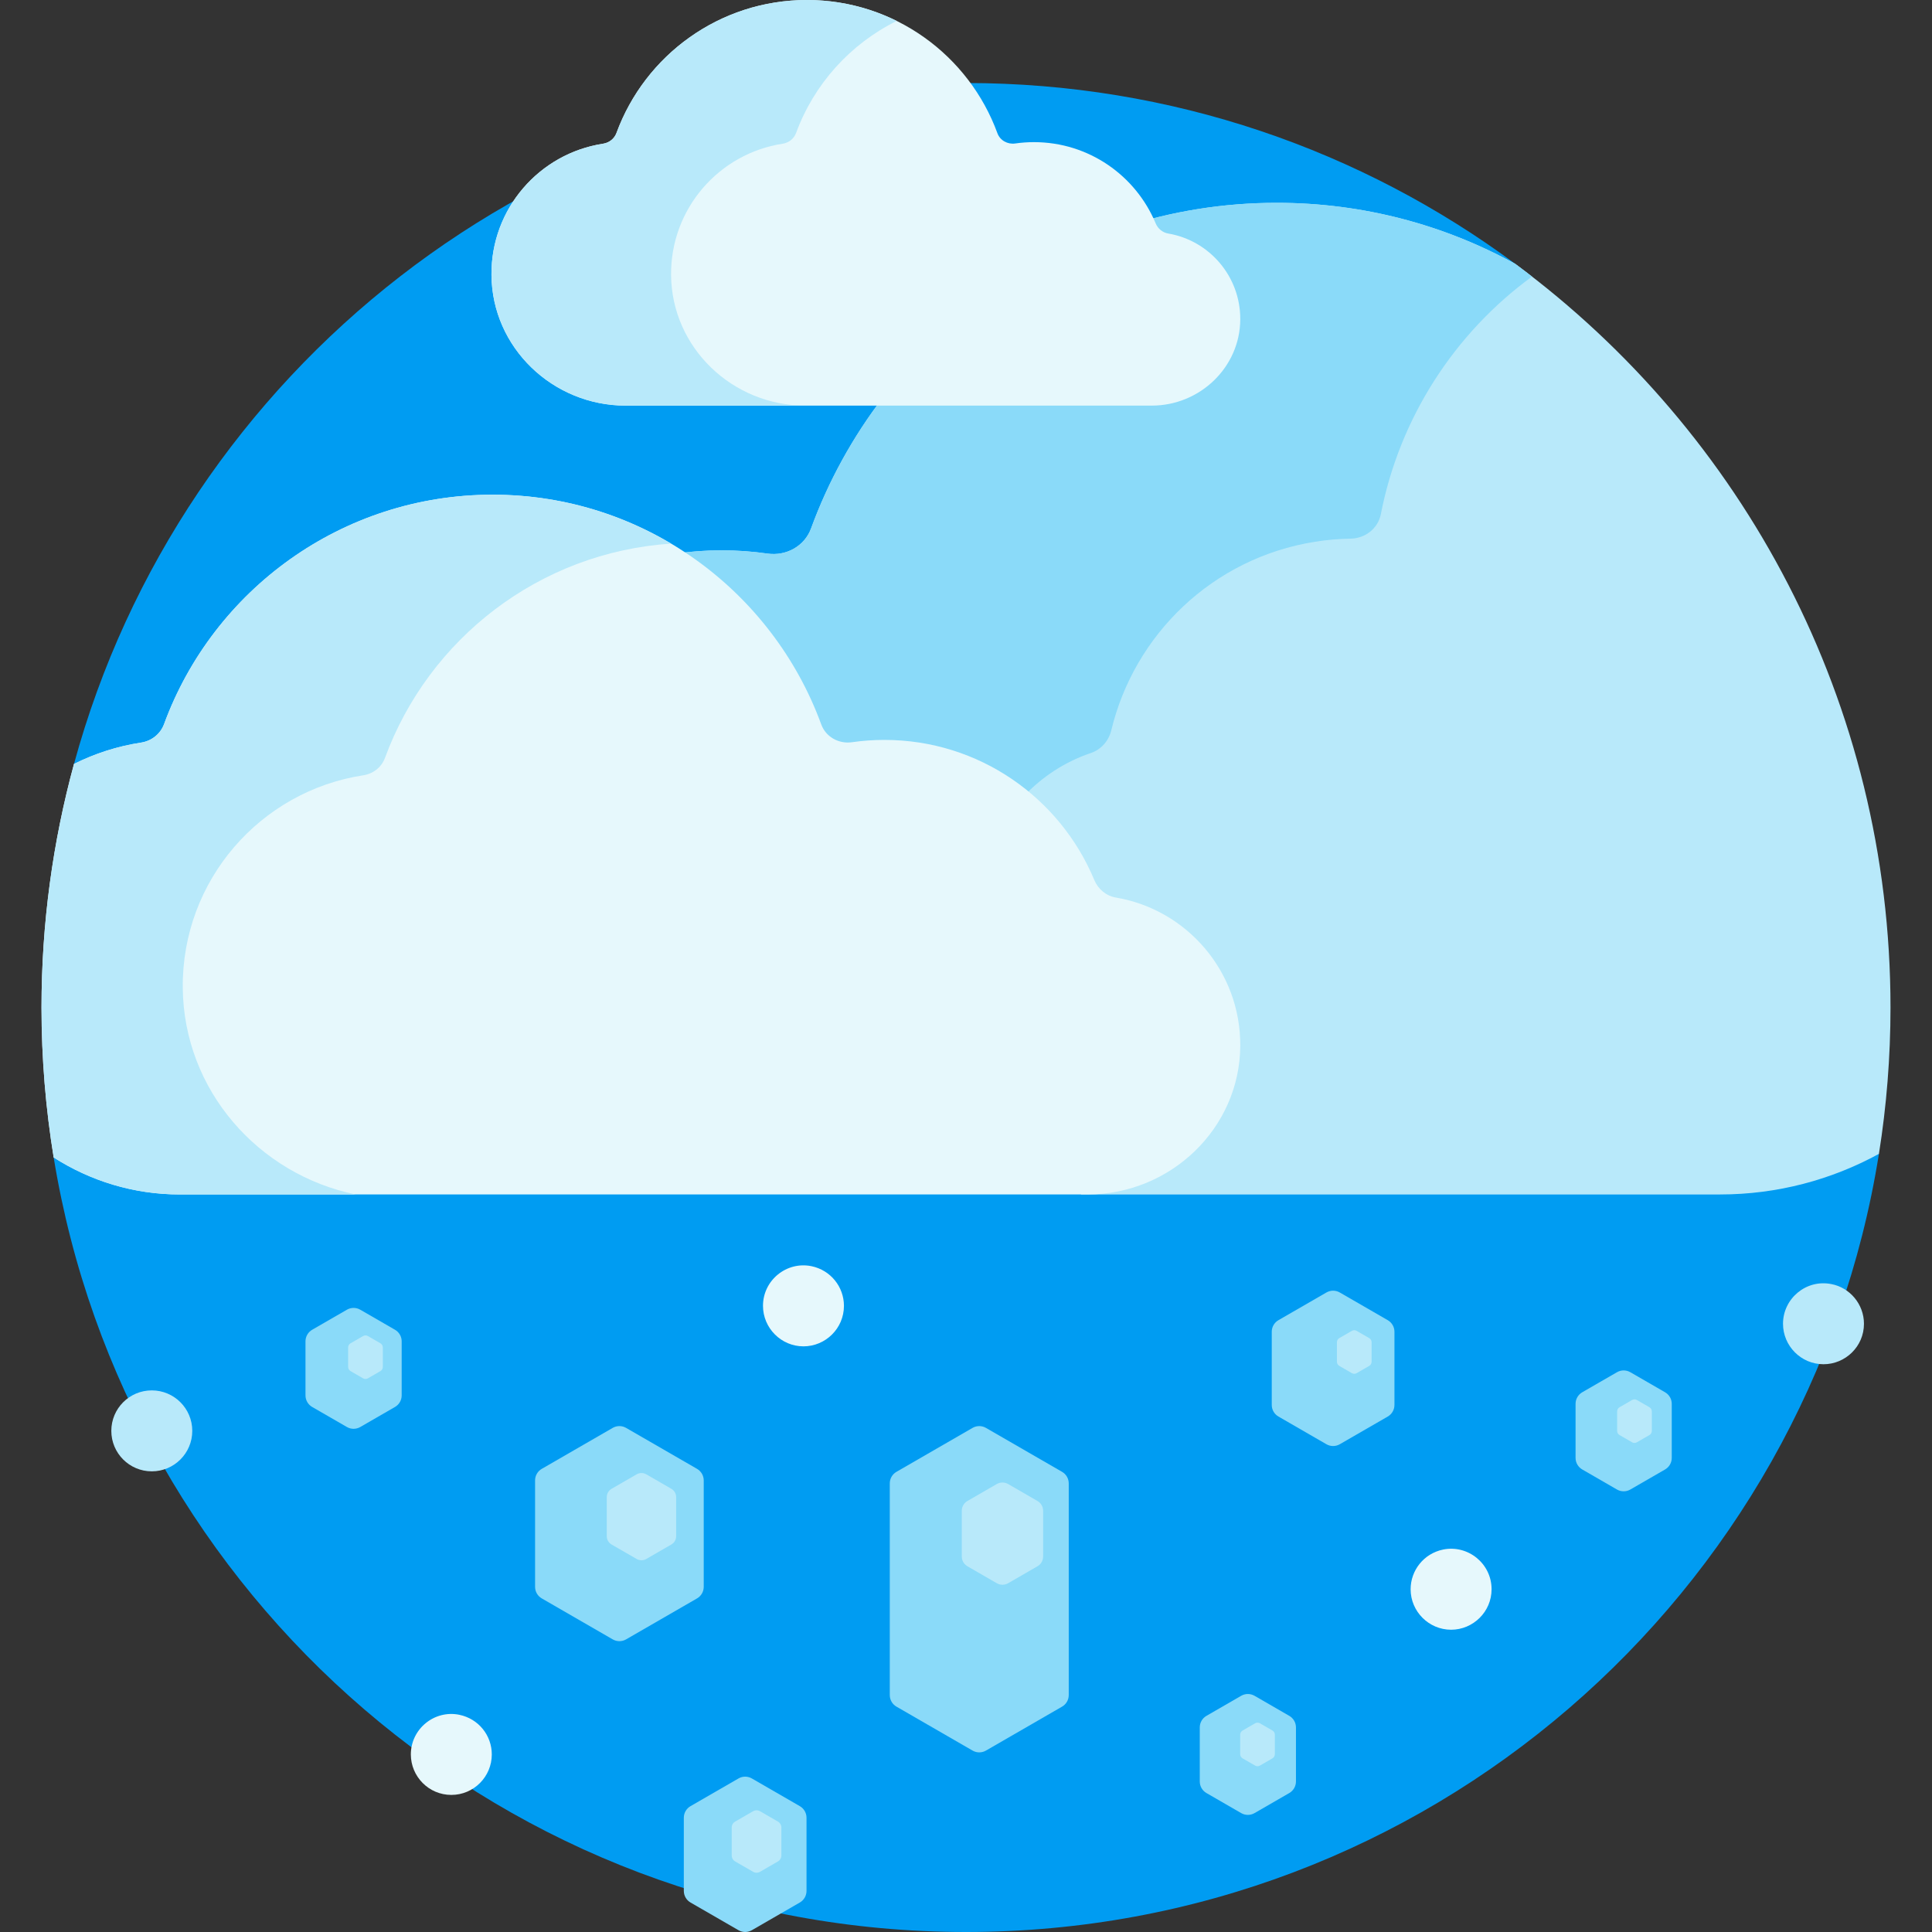 <svg id="Layer_1" enable-background="new 0 0 512 512" height="512" viewBox="0 0 512 512" width="512" xmlns="http://www.w3.org/2000/svg"><rect x="0" y="0" width="512" height="512" fill="#333333" stroke="none"/><g><path d="m14.224 306.735c18.988 116.41 119.997 205.265 241.776 205.265 122.11 0 223.341-89.337 241.933-206.214l-96.306-235.814c-40.711-30.14-91.084-47.972-145.627-47.972-112.968 0-208.061 76.464-236.39 180.455z" fill="#009cf2"/><path d="m401.627 69.972c-18.77-10.337-40.333-16.226-63.276-16.226-56.719 0-105.012 35.95-123.414 86.297-1.718 4.699-6.585 7.371-11.538 6.662-3.975-.57-8.038-.867-12.171-.867-4.235 0-8.394.317-12.463.913 16.806 10.525 30.164 26.451 37.251 45.84 1.461 3.998 5.676 6.449 10.02 5.824 2.747-.393 5.554-.593 8.342-.593 23.703 0 44.906 14.149 54.015 36.048 1.264 3.039 3.902 5.172 7.056 5.707 18.335 3.111 31.582 18.888 31.5 37.513-.091 20.797-17.464 37.718-38.728 37.718h-1.746v1.738h169.361c15.184 0 29.564-3.901 42.099-10.759 2.008-12.635 3.065-25.587 3.065-38.787 0-80.767-39.089-152.397-99.373-197.028z" fill="#b8e9fa"/><g><path d="m289.083 199.56c2.744-.928 4.751-3.24 5.429-6.056 6.071-25.233 26.745-45.595 53.973-49.934 3.167-.505 6.317-.774 9.432-.822 3.882-.061 7.286-2.703 8.028-6.514 4.939-25.358 19.397-47.863 40.055-62.941-1.446-1.121-2.901-2.232-4.373-3.321-18.77-10.337-40.333-16.226-63.276-16.226-56.719 0-105.012 35.95-123.414 86.297-1.718 4.699-6.585 7.371-11.538 6.661-3.975-.57-8.038-.867-12.171-.867-4.235 0-8.394.317-12.463.913 16.807 10.525 30.164 26.451 37.251 45.84 1.461 3.998 5.676 6.449 10.02 5.824 2.748-.393 5.554-.593 8.342-.593 13.811 0 26.766 4.81 36.981 13.151 4.786-5.095 10.819-9.077 17.724-11.412z" fill="#8adaf9"/></g><g><path d="m235.801 393.116v56.096c0 1.265.675 2.433 1.77 3.065l20.174 11.647c1.095.632 2.444.632 3.539 0l20.174-11.647c1.095-.632 1.77-1.801 1.77-3.065v-56.096c0-1.264-.675-2.433-1.77-3.065l-20.174-11.648c-1.095-.632-2.444-.632-3.539 0l-20.174 11.648c-1.095.632-1.77 1.8-1.77 3.065z" fill="#8adaf9"/></g><g><path d="m337.028 352.928v19.403c0 1.265.675 2.433 1.77 3.065l12.718 7.343c1.095.632 2.444.632 3.539 0l12.718-7.343c1.095-.632 1.77-1.801 1.77-3.065v-19.403c0-1.264-.675-2.433-1.77-3.065l-12.718-7.343c-1.095-.632-2.444-.632-3.539 0l-12.718 7.343c-1.095.632-1.77 1.801-1.77 3.065z" fill="#8adaf9"/></g><g><path d="m181.22 481.715v19.403c0 1.264.675 2.433 1.77 3.065l12.718 7.343c1.095.632 2.444.632 3.539 0l12.718-7.343c1.095-.632 1.77-1.801 1.77-3.065v-19.403c0-1.264-.674-2.433-1.77-3.065l-12.718-7.343c-1.095-.632-2.444-.632-3.539 0l-12.718 7.343c-1.095.632-1.77 1.801-1.77 3.065z" fill="#8adaf9"/></g><g><path d="m141.801 392.327v28.202c0 1.265.675 2.433 1.77 3.065l18.808 10.859c1.095.632 2.444.632 3.539 0l18.808-10.859c1.095-.632 1.77-1.801 1.77-3.065v-28.202c0-1.264-.675-2.433-1.77-3.065l-18.808-10.859c-1.095-.632-2.444-.632-3.539 0l-18.808 10.859c-1.095.632-1.77 1.8-1.77 3.065z" fill="#8adaf9"/></g><g><path d="m417.541 372.031v14.328c0 1.264.675 2.433 1.77 3.065l9.206 5.315c1.095.632 2.444.632 3.539 0l9.206-5.315c1.095-.632 1.77-1.801 1.77-3.065v-14.328c0-1.264-.675-2.433-1.77-3.065l-9.206-5.315c-1.095-.632-2.444-.632-3.539 0l-9.206 5.315c-1.096.633-1.77 1.801-1.77 3.065z" fill="#8adaf9"/></g><g><path d="m317.951 457.782v14.328c0 1.264.675 2.433 1.77 3.065l9.206 5.315c1.095.632 2.444.632 3.539 0l9.206-5.315c1.095-.632 1.77-1.801 1.77-3.065v-14.328c0-1.264-.675-2.433-1.77-3.065l-9.206-5.315c-1.095-.632-2.444-.632-3.539 0l-9.206 5.315c-1.096.632-1.77 1.8-1.77 3.065z" fill="#8adaf9"/></g><g><path d="m80.958 355.466v14.328c0 1.265.674 2.433 1.77 3.065l9.206 5.315c1.095.632 2.444.632 3.539 0l9.206-5.315c1.095-.632 1.77-1.801 1.77-3.065v-14.328c0-1.264-.675-2.433-1.77-3.065l-9.206-5.315c-1.095-.632-2.444-.632-3.539 0l-9.206 5.315c-1.095.632-1.77 1.8-1.77 3.065z" fill="#8adaf9"/></g><g><path d="m212.928 356.796c-5.918 0-10.727-4.854-10.727-10.738 0-6.79 6.242-11.84 12.829-10.512 5.164 1.064 8.624 5.549 8.624 10.512.001 6.004-4.903 10.738-10.726 10.738z" fill="#e6f8fc"/></g><g><path d="m119.605 475.67c-6.004 0-10.727-4.904-10.727-10.727 0-6.757 6.222-11.844 12.829-10.512 5.177 1.069 8.624 5.523 8.624 10.512.001 5.856-4.742 10.727-10.726 10.727z" fill="#e6f8fc"/></g><g><path d="m384.557 431.894c-5.891 0-10.727-4.825-10.727-10.727 0-4.928 3.426-9.466 8.635-10.523 6.539-1.318 12.818 3.692 12.818 10.523.001 5.989-4.908 10.727-10.726 10.727z" fill="#e6f8fc"/></g><g><path d="m483.243 361.538c-5.951 0-10.727-4.868-10.727-10.727 0-6.655 6.113-11.866 12.829-10.512 4.859.924 8.624 5.303 8.624 10.512.001 6.061-4.958 10.727-10.726 10.727z" fill="#b8e9fa"/></g><g><circle cx="40.227" cy="379.194" fill="#b8e9fa" r="10.727"/></g><path d="m295.738 237.864c-2.597-.441-4.73-2.229-5.742-4.662-9.064-21.791-30.545-37.118-55.618-37.118-2.917 0-5.784.209-8.589.611-3.495.501-6.93-1.385-8.142-4.701-12.986-35.528-47.064-60.896-87.088-60.896-39.981 0-74.052 25.305-87.071 60.773-.973 2.65-3.324 4.501-6.114 4.927-6.295.963-12.268 2.903-17.764 5.655-5.602 20.568-8.61 42.205-8.61 64.547 0 13.531 1.115 26.8 3.225 39.735 9.67 6.206 21.178 9.81 33.432 9.81h240.563c21.954 0 40.37-17.494 40.466-39.447.086-19.688-14.188-36.051-32.948-39.234z" fill="#e6f8fc"/><path d="m159.831 38.082c1.618-.247 2.98-1.32 3.544-2.856 7.546-20.558 27.295-35.226 50.469-35.226 23.199 0 42.953 14.704 50.479 35.298.703 1.922 2.693 3.015 4.719 2.725 1.626-.233 3.288-.354 4.978-.354 14.533 0 26.985 8.884 32.238 21.515.586 1.41 1.823 2.446 3.328 2.702 10.874 1.845 19.148 11.33 19.098 22.741-.056 12.725-10.73 22.865-23.456 22.865h-139.437c-19.263 0-35.378-15.332-35.549-34.594-.157-17.614 12.733-32.238 29.589-34.816z" fill="#e6f8fc"/><path d="m177.842 72.897c-.157-17.613 12.734-32.237 29.589-34.815 1.618-.247 2.98-1.32 3.544-2.856 4.763-12.975 14.389-23.598 26.665-29.674-7.172-3.551-15.249-5.552-23.796-5.552-23.175 0-42.923 14.668-50.469 35.226-.564 1.536-1.927 2.609-3.544 2.856-16.855 2.578-29.746 17.202-29.589 34.815.171 19.263 16.286 34.594 35.549 34.594h47.6c-19.263 0-35.378-15.331-35.549-34.594z" fill="#b8e9fa"/><path d="m48.434 261.77c-.253-28.49 20.597-52.144 47.862-56.314 2.617-.4 4.821-2.135 5.733-4.62 11.568-31.516 40.87-54.459 75.812-56.772-13.843-8.23-30.005-12.965-47.281-12.965-39.981 0-74.052 25.305-87.071 60.773-.973 2.65-3.323 4.501-6.114 4.928-6.295.963-12.268 2.903-17.764 5.655-5.603 20.566-8.611 42.203-8.611 64.545 0 13.531 1.115 26.8 3.225 39.735 9.67 6.206 21.178 9.81 33.432 9.81h46.625c-25.746-5.268-45.607-27.6-45.848-54.775z" fill="#b8e9fa"/><g><path d="m254.883 400.369v12.118c0 1.069.57 2.058 1.497 2.592l7.786 4.495c.926.535 2.067.535 2.993 0l7.786-4.495c.926-.535 1.497-1.523 1.497-2.592v-12.118c0-1.069-.571-2.057-1.497-2.592l-7.786-4.495c-.926-.535-2.067-.535-2.993 0l-7.786 4.495c-.927.534-1.497 1.522-1.497 2.592z" fill="#b8e9fa"/></g><g><path d="m160.797 396.758v10.339c0 .912.487 1.756 1.277 2.212l6.643 3.835c.79.456 1.764.456 2.554 0l6.643-3.835c.79-.456 1.277-1.299 1.277-2.212v-10.339c0-.913-.487-1.756-1.277-2.212l-6.643-3.835c-.79-.456-1.764-.456-2.554 0l-6.643 3.835c-.791.457-1.277 1.3-1.277 2.212z" fill="#b8e9fa"/></g><g><path d="m193.911 484.319v7.401c0 .653.348 1.257.914 1.583l4.755 2.745c.566.327 1.262.327 1.828 0l4.755-2.745c.566-.327.914-.93.914-1.583v-7.401c0-.653-.348-1.257-.914-1.583l-4.755-2.745c-.566-.326-1.262-.326-1.828 0l-4.755 2.745c-.566.326-.914.929-.914 1.583z" fill="#b8e9fa"/></g><g><path d="m428.561 374.036v5.165c0 .456.243.877.638 1.105l3.318 1.916c.395.228.881.228 1.276 0l3.318-1.916c.395-.228.638-.649.638-1.105v-5.165c0-.456-.243-.877-.638-1.105l-3.318-1.916c-.395-.228-.881-.228-1.276 0l-3.318 1.916c-.395.228-.638.649-.638 1.105z" fill="#b8e9fa"/></g><g><path d="m328.659 459.713v5.164c0 .456.243.877.638 1.105l3.318 1.916c.395.228.881.228 1.276 0l3.318-1.916c.395-.228.638-.649.638-1.105v-5.164c0-.456-.243-.877-.638-1.105l-3.318-1.916c-.395-.228-.881-.228-1.276 0l-3.318 1.916c-.395.228-.638.649-.638 1.105z" fill="#b8e9fa"/></g><g><path d="m354.296 355.714v5.164c0 .456.243.877.638 1.105l3.318 1.916c.395.228.881.228 1.276 0l3.318-1.916c.395-.228.638-.649.638-1.105v-5.164c0-.456-.243-.877-.638-1.105l-3.318-1.916c-.395-.228-.881-.228-1.276 0l-3.318 1.916c-.395.228-.638.649-.638 1.105z" fill="#b8e9fa"/></g><g><path d="m92.262 357.089v5.164c0 .456.243.877.638 1.105l3.318 1.916c.395.228.881.228 1.276 0l3.318-1.916c.395-.228.638-.649.638-1.105v-5.164c0-.456-.243-.877-.638-1.105l-3.318-1.916c-.395-.228-.881-.228-1.276 0l-3.318 1.916c-.395.228-.638.649-.638 1.105z" fill="#b8e9fa"/></g></g></svg>